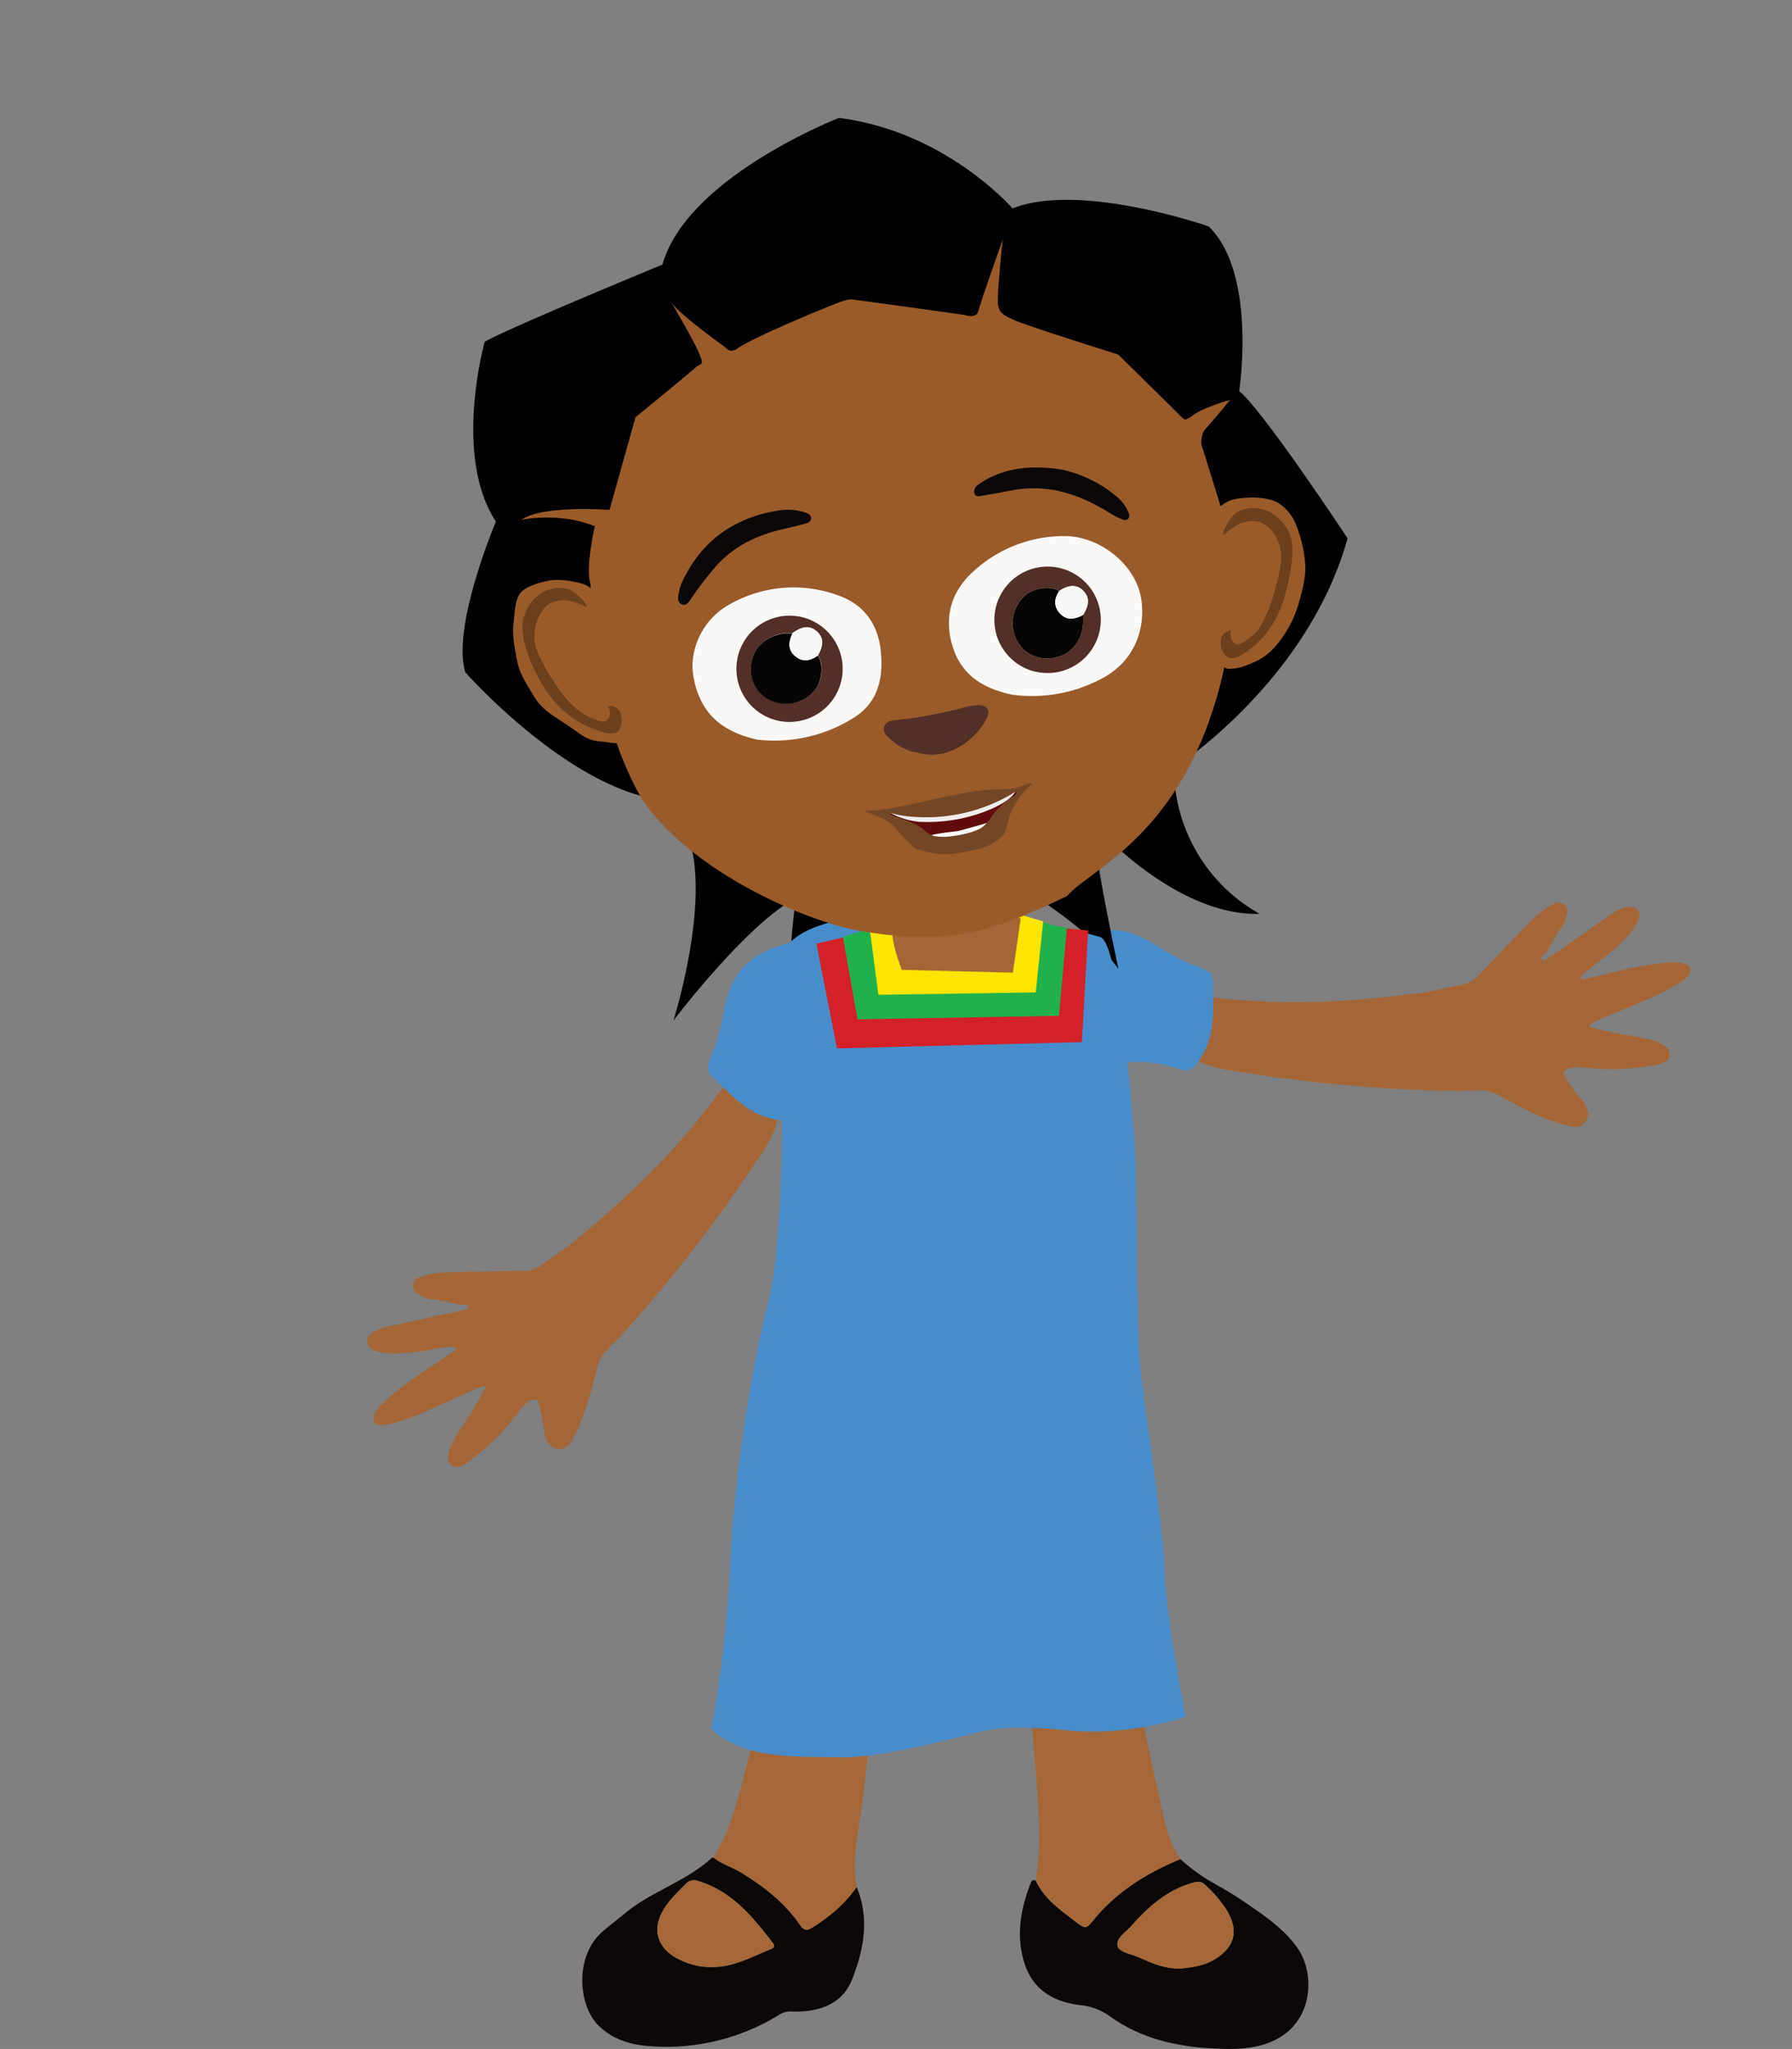 <svg id="Layer_5" data-name="Layer 5" xmlns="http://www.w3.org/2000/svg" viewBox="0 0 559.65 639.77"><rect x="0" y="0" width="559.65" height="639.77" fill="#808080" stroke="none"/><defs><style>.cls-1{fill:#0c0807;}.cls-2{fill:#a56737;}.cls-3{fill:#a46636;}.cls-4{fill:#488dcb;}.cls-5{fill:#d42027;}.cls-6{fill:#21b14b;}.cls-7{fill:#fde500;}.cls-8{fill:#9a5b2a;}.cls-9{fill:#6c401d;}.cls-10{fill:#faf8f7;}.cls-11{fill:#522f27;}.cls-12{fill:#060504;}.cls-13{fill:#600b0c;}.cls-14{fill:#f2ecec;}.cls-15{fill:#fff;}.cls-16{fill:#734725;}</style></defs><title>Akili-waving-5</title><g id="character"><path class="cls-1" d="M335.86,600c3.2,2.46,3.27,2.39,5.91-.79,7.24-8.71,16.55-14.45,26.89-18.71a55.72,55.72,0,0,0,9.93,7.26,129,129,0,0,1,12.55,7.83c5.21,3.62,10.36,7.37,14.08,12.67,5.67,8.06,5.16,24.07-8.77,29.5-5.79,2.26-11.84,2.17-17.87,1.85-11.44-.61-22.37-3.18-31.84-9.94a18.71,18.71,0,0,0-9.27-3.56c-8.39-1-15-4.75-17.61-13.37-2.55-8.36-1.16-16.5,1.92-24.46.27-.7.58-1.59,1.7-1.08C326.11,592.91,331.11,596.34,335.86,600Zm43.76,11.64c6-3.77,7.26-8.79,3.68-14.94a39.15,39.15,0,0,0-7-8.24c-1.24-1.19-2.49-.93-3.91-.54-7.91,2.22-13.72,7.44-19,13.37-1.74,2-5,4-4.35,6.34.56,2,4.32,2.46,6.7,3.54,3.84,1.75,7.69,3.55,12.85,3.52,3.32-.34,7.41-.79,11-3.06Z"/><path class="cls-1" d="M231.48,584.7c7.17,4.4,13.68,9.49,18.48,16.5,1.12,1.63,2.16,1.67,3.72.68,5.38-3.41,10.22-7.38,13.85-12.7,4.14,9.89,2.22,19.73-1.47,29-3.1,7.76-10.41,10.1-18.43,9.91a6.8,6.8,0,0,0-4,.83,66.91,66.91,0,0,1-40.33,10c-6.24-.4-12-2-16.63-6.71-5.93-6-7.63-21.8,2.16-29.65,2.35-1.89,4.69-3.8,7-5.67,8.2-6.51,18.6-9.57,26.4-16.71.13-.12.39-.09.58-.14C225.44,582.08,228.67,583,231.48,584.7Zm9.36,23.86c.94-.37,1.21-1,.53-1.85-6.28-8.19-12.74-16.11-23.19-19.33a3.5,3.5,0,0,0-4.05.88c-2.5,2.6-5.18,5-7,8.18-4.17,7.11-.81,12.83,5.56,15.66A21.89,21.89,0,0,0,223,614.2C229.42,614.08,235,610.9,240.84,608.56Z"/><path class="cls-2" d="M323.48,587.19c2.63,5.72,7.63,9.15,12.38,12.8,3.2,2.46,3.27,2.39,5.91-.79,7.24-8.71,16.55-14.45,26.89-18.71-3.92-5.16-4.8-11.42-6.2-17.47-1.83-7.94-3.48-15.91-5.2-23.87-6.06.42-12.07,1.58-18.19,1.18-5.57-.35-11.15-.65-16.73-1,.86,11.13,2.1,22.23,2.15,33.41A78.57,78.57,0,0,1,323.48,587.19Z"/><path class="cls-2" d="M222.85,580c2.59,2.1,5.82,3,8.63,4.72,7.17,4.4,13.68,9.49,18.48,16.5,1.12,1.63,2.16,1.67,3.72.68,5.38-3.41,10.22-7.38,13.85-12.7-1.67-8.91.71-17.55,1.77-26.28.62-5.07,1.2-10.15,1.79-15.23-12.24,1.14-24.41,1.11-36.41-2-2.52,8.89-4.34,18-7.83,26.6C225.75,575,224.15,577.39,222.85,580Z"/><path class="cls-2" d="M368.58,614.68c3.33-.33,7.42-.78,11-3,6-3.77,7.26-8.79,3.68-14.94a39.15,39.15,0,0,0-7-8.24c-1.24-1.19-2.49-.93-3.91-.54-7.91,2.22-13.72,7.44-19,13.37-1.74,2-5,4-4.35,6.34.56,2,4.32,2.46,6.7,3.54C359.57,612.91,363.42,614.71,368.58,614.68Z"/><path class="cls-2" d="M222.9,614.2c6.52-.12,12.1-3.3,17.94-5.64.94-.37,1.21-1,.53-1.85-6.28-8.19-12.74-16.11-23.19-19.33a3.5,3.5,0,0,0-4.05.88c-2.5,2.6-5.18,5-7,8.18-4.17,7.11-.81,12.83,5.56,15.66A21.94,21.94,0,0,0,222.9,614.2Z"/><path class="cls-3" d="M118.7,439c6.6-6.6,14.21-11,23.34-17.3.5-.34.32-1.23-.29-1.21-5.92.22-17.79,3.9-25.28,1a3,3,0,0,1-1.79-2.83c0-2.15,2.88-3.29,5.13-4.18l23.79-5.12c1.77-.55,2.88-.46,2.74-1.51s-2-.22-2.79-.4a64.08,64.08,0,0,0-9.69-1.9,17.9,17.9,0,0,1-4.06-2,2.87,2.87,0,0,1,.14-4.05,2.8,2.8,0,0,1,1-.6c3.58-1.49,7.57-1.63,11.45-1.74,6-.18,12.07-.13,18-.29,3.13-.09,5.63.32,8.44-1.68,3.53-2.5,8.45-5.82,11.76-8.6,16.86-14.17,28.68-25.37,42.36-43.18,2.63-3.42,5.5-8.24,9.81-8a9,9,0,0,1,4.4,1.67,12.13,12.13,0,0,1,5.53,7.88c1.32,7.05-3.58,13.4-7.83,19.7A458.22,458.22,0,0,1,194,417c-2.73,3-6.26,5.49-7.32,9.42-2.15,7.93-4.1,16.89-8.64,24.13a4,4,0,0,1-5.33,1.47c-1.76-1-2.49-3-2.76-5a67.19,67.19,0,0,0-1.86-9.43c-1.31-2.05-4.78,1.19-6.42,3.54a66.81,66.81,0,0,1-13.26,13.66c-2.47,2-5.47,4.64-7.75,2.47-1.25-1.19-.62-3.82,0-5.44a40.91,40.91,0,0,1,3.37-6,133.91,133.91,0,0,0,7.61-12.58c-.27-1.42-7.84,2.8-17.89,7.13-.68.29-15,6.92-16.87,3.75C116.05,442.74,117.56,440.09,118.7,439Z"/><path class="cls-4" d="M264.05,324.9a15.62,15.62,0,0,1-2.68,4.58c-2.31,2.84.49,1.61-2.51,4.33a40.42,40.42,0,0,0-9.23,12.95,6.68,6.68,0,0,1-1.87,2.7,6.41,6.41,0,0,1-3.24.42c-5.88-.53-9.83-2.64-14.2-6.23-2.53-2.15-4.72-4.44-7.14-6.7-1.18-1.1-2.15-2.1-2.11-3.7a14.9,14.9,0,0,1,1.17-3.85c2.24-5,2.94-9.22,4-14.56,1.19-5.87,3.06-10.19,7-13.91a26.72,26.72,0,0,1,9.57-5.37c4.28-1.49,2.13-.81,6.65-.26a16.55,16.55,0,0,1,11.58,6.43,27.16,27.16,0,0,1,3.14,7,25.35,25.35,0,0,1,1.79,8.24A24.59,24.59,0,0,1,264.05,324.9Z"/><path class="cls-3" d="M523.09,300.46c-9.33.34-17.77,2.89-28.57,5.32-.58.13-1.12-.6-.69-1,4.25-4.19,15-10.38,18-17.84a3,3,0,0,0-.82-3.24c-1.6-1.48-4.38-.12-6.56.92l-20,13.94c-1.6.89-2.29,1.8-3,1s1.21-1.63,1.61-2.31a63.94,63.94,0,0,1,5.15-8.41,17.27,17.27,0,0,0,1.32-4.32,2.84,2.84,0,0,0-3.06-2.64,2.94,2.94,0,0,0-1.12.32c-3.53,1.61-6.34,4.44-9.06,7.22-4.17,4.25-8.32,8.75-12.48,13-2.2,2.23-3.61,4.33-7,5-4.23.88-10,2.24-14.3,2.76-21.85,2.71-38.1,3.75-60.46,1.64-4.3-.4-9.77-1.58-12.51,1.77a8.88,8.88,0,0,0-1.77,4.35,12.15,12.15,0,0,0,2,9.43c4.29,5.8,12.23,6.53,19.75,7.67a462,462,0,0,0,66.12,5.61c4.07,0,8.28-.86,11.87,1.08,7.26,3.83,15.16,8.48,23.6,10.07a4,4,0,0,0,4.72-2.92c.45-2-.46-3.83-1.78-5.4a67.18,67.18,0,0,1-5.69-7.81c-.6-2.34,4.09-2.68,7-2.29a66.47,66.47,0,0,0,19-.41c3.11-.46,7.12-.85,7.08-4,0-1.72-2.38-3.06-4-3.73a40.45,40.45,0,0,0-6.67-1.59,139,139,0,0,1-14.41-3c-.85-1.18,7.4-3.85,17.38-8.27.69-.29,15.32-6.34,14.23-9.76C527.67,301.09,524.7,300.4,523.09,300.46Z"/><path class="cls-4" d="M336.36,333.22a15.46,15.46,0,0,0,5.19,1.15c3.65.25,6.57-2.38,10.61-2.73a40.85,40.85,0,0,1,15.78,2.05,6.64,6.64,0,0,0,3.24.48,6.45,6.45,0,0,0,2.51-2.09c3.61-4.67,4.76-9,5.1-14.64.19-3.32,0-6.48,0-9.79,0-1.62-.08-3-1.27-4.12a15.2,15.2,0,0,0-3.62-1.77c-5.16-1.72-8.77-4.12-13.43-6.95-5.12-3.12-9.56-4.71-15-4.33A26.63,26.63,0,0,0,335,293.87a29.69,29.69,0,0,0-10.45,8.52,16.6,16.6,0,0,0-3.17,12.84,26.79,26.79,0,0,0,3,7,25.13,25.13,0,0,0,4.81,6.92A24.61,24.61,0,0,0,336.36,333.22Z"/><path d="M306.68,270.15s30.9,15.75,42.62,32.44c0,0-7.54-35.06-7.85-45.36,0,0,25.22,28.86,51.94,28.12a52.27,52.27,0,0,1-26.76-45.5S408.37,213,420.85,168.1c0,0-26.19-39.68-33.85-46,0,0,5.67-36.6-9.52-51.4,0,0-40-14-61.28-5.62,0,0-20.67-24-54.19-28.26,0,0-47.37,18.39-55.13,45.8,0,0-48.51,20-55.51,24.11,0,0-10,35.62,3.51,56.12,0,0-13.92,32.83-9.57,47.05,0,0,28.91,32.73,57,39.13s8,69.64,8,69.64,22.76-30.05,38.27-38.26c0,0-2.82,19.06-2,37.05C246.65,317.47,271.07,268.47,306.68,270.15Z"/><path class="cls-4" d="M370.32,536.09s-17.55,6.1-36.39,4.25-24.2-.37-27.71.37-30.29,8.31-43.59,8-30.3.92-40.46-8.87a392.37,392.37,0,0,0,5.91-51.72c1.3-28.26,7-63,11.83-81.28s4.43-65.94,4.43-65.94-5.43-34.07.37-44c6.28-10.71,29.18-12,50.61-11.82s42.67,5.73,48.4,7.58,10,54.86,10.71,65.57.19,55.42,1.85,70.38,6.83,46.36,7.39,61.88S370.32,536.09,370.32,536.09Z"/><polygon class="cls-5" points="254.96 294.67 266.32 292.02 333.31 289.93 339.84 290.54 337.87 325.39 261.4 327.36 254.96 294.67"/><path class="cls-6" d="M263.24,292.51l8.9-2.74L325.8,288c1.2.06,3.57,1.23,3.69,1.1l3.7.62-2.46,27.46-62.93,1.11Z"/><polygon class="cls-7" points="271.59 289.77 283.5 286.26 319.15 285.74 325.8 287.71 323.46 309.88 274.32 310.62 271.59 289.77"/><path class="cls-3" d="M316.32,303.72l2.46-17s-5.66-.73-7.63-5.54-4.56-10.83-17-10.34c-12,.47-9,5.78-9.54,8a53.47,53.47,0,0,0-.93,5.64s0,3.42-4.06,4.52c-3,.83,2,13.83,2,13.83Z"/><path class="cls-8" d="M381.79,159.93l-6.63-21.33s-.2-3,1.31-4.64,7.73-9.1,7.73-9.1-9.42,2.54-12.35,5.4c-1.21.34-1.46,1.43-3-.19s-19.64-19.37-19.64-19.37-28.78-9-32.76-10.87-5-2.52-4.81-7.16,1.21-15.89,1.56-18c0,0-7,19.63-7.59,22.27s-3.64,1.57-4.36,1.41-34.53-4.79-34.53-4.79-1.17-.39-4.2.68-28.37,11.44-32.55,14.81c-1.56.77-2.38.48-3-.19s-14-9.9-17.3-14.42c0,0,8.48,14.3,9.11,17.1,1.31,2.57-.79,2.34-1.32,3s-19,15.76-19,15.76l-8.1,28.92s-21-1.62-27.48,3.09c0,0,11.57-2.55,22.9,2,0,0-3.08,12.94-1.36,18.16,1,34.57,9,54.84,16.23,67.35,14.65,21.27,47.07,36.23,65.8,40.49,28.33,5,41.27,1.83,66.82-10.54,7.29-8.7,37.47-19.25,49-70.9Z"/><path class="cls-8" d="M388.45,208.05c-1.75.63-4.45,1-5.54.64-1.58-.66-2.65-2.66-3.65-4-4.48-6.38-4.36-14.79-4.09-22.57l.28-7.12a40.75,40.75,0,0,1,1.12-9.4,14.32,14.32,0,0,1,5.2-8c2.67-1.81,4.57-2,7.8-2.19,2.82-.2,7.15.12,9.58,1.61a13.51,13.51,0,0,1,5.44,6.45,40.74,40.74,0,0,1,3,12.24c.37,3.87-.74,8.16-1.77,11.9A35.47,35.47,0,0,1,399,201C395.66,205.15,392.76,206.48,388.45,208.05Z"/><path class="cls-9" d="M390.55,162.77a9.47,9.47,0,0,0-3.73.9,25.44,25.44,0,0,0-4.71,3.47c-.31-1.39.59-2.61,1.7-4.49a8,8,0,0,1,2.07-2.35,9,9,0,0,1,4.41-1.59c4.89-.53,9.35,2.36,11.82,6.64s1.47,9.78.6,14.63c-2.07,11.59-6.75,18.54-12,22.41-.23.16-4.77,4.28-7.23,2.84a4.15,4.15,0,0,1-.86-.76,6.09,6.09,0,0,1-1.42-4.31,3.72,3.72,0,0,1,3.23-3.36c-.38,1.67-.09,3.41,1.45,4.18a2.94,2.94,0,0,0,1.5.09,17.42,17.42,0,0,0,2.91-2c2.44-1.69,3.22-3.15,4.54-5.78a37.58,37.58,0,0,0,2.29-5.54c1.2-3.9,2.8-9,3-13.56s-2.63-10.1-7.2-11.24A6.48,6.48,0,0,0,390.55,162.77Z"/><path class="cls-8" d="M188.16,231.59c1.87.12,4.69.88,5.59.14,1.34-1.07,1.84-3.25,2.4-4.87,2.53-7.37.08-15.41-2.37-22.81l-2.22-6.74a41.05,41.05,0,0,0-3.66-8.73c-1.66-2.7-2.68-5.2-5.69-6.18s-7.8-1.78-10.94-1.07c-2.76.6-6.69,1.56-8.59,3.64s-1.9,6.41-2.29,9.39c-.53,4.12.39,8.15,1.15,12.22.73,3.83,3.37,7.76,5.35,11.08,2.74,4.46,6.92,6.37,11.2,9.37S183.56,231.27,188.16,231.59Z"/><path class="cls-9" d="M173.83,187.71a9.16,9.16,0,0,1,3.83-.15,25.66,25.66,0,0,1,5.49,2c-.09-1.43-1.3-2.34-2.88-3.84a8.08,8.08,0,0,0-2.69-1.7,9.14,9.14,0,0,0-4.67-.29c-4.86.85-8.29,4.87-9.49,9.65s1.73,12.28,3.91,16.7c5.2,10.55,11.91,15.24,18,17.48.28.06,5.77,2.79,7.73.73a3.62,3.62,0,0,0,.58-1,6,6,0,0,0,.17-4.53,3.71,3.71,0,0,0-4-2.33c.84,1.49,1,3.26-.23,4.42a2.82,2.82,0,0,1-1.4.5,20.2,20.2,0,0,1-10.41-6.18,36.48,36.48,0,0,1-3.72-4.69c-2.24-3.41-5.18-7.84-6.63-12.21s.21-11.41,4.29-13.78A6.2,6.2,0,0,1,173.83,187.71Z"/><path class="cls-10" d="M297.18,200.73c-2.2-8.37,0-15.87,6.26-21.78a41.62,41.62,0,0,1,28.72-11.55c10.77-.17,21.88,8.23,24.06,18.64,1.73,8.29-.7,19.44-11.49,25.49a46.23,46.23,0,0,1-28.6,5.39C305.29,214.64,299.47,209.39,297.18,200.73Z"/><path class="cls-10" d="M216.55,211.11c-1.4-8.32,2.94-17.68,11-22.21A40.31,40.31,0,0,1,262,186c7.59,2.7,12.07,8.66,13,16.77,1,8.57-.53,16.52-8.52,21.45a46.58,46.58,0,0,1-30,6.72C224.38,228.28,218.33,221.67,216.55,211.11Z"/><path class="cls-11" d="M310.94,189.94a16.62,16.62,0,1,1,12.63,19.82l-.15,0A16.64,16.64,0,0,1,310.94,189.94Zm27.37-5.46c-2-2-4.38-2-7.52.05-2.69-1.72-8.14-.94-10.77,1.51a11.7,11.7,0,0,0-2.45,14c2.57,4.62,7.52,6.57,12.92,5.06,4.72-1.31,8-6.18,7.76-11.57,0-.49,0-1,0-1.49C340.26,188.84,340.29,186.48,338.31,184.48Z"/><path class="cls-12" d="M330.79,184.53c-2.69-1.72-8.14-.94-10.77,1.51a11.7,11.7,0,0,0-2.45,14c2.57,4.62,7.52,6.57,12.92,5.06,4.72-1.31,8-6.18,7.76-11.57,0-.49,0-1,0-1.49-2.46,1.29-4.94,1.9-7.09-.4S329.19,187,330.79,184.53Z"/><path class="cls-10" d="M330.79,184.53c-1.59,2.45-1.81,4.89.3,7.11s4.66,1.68,7.09.39c2.05-3.19,2.08-5.56.1-7.56S333.92,182.48,330.79,184.53Z"/><path class="cls-11" d="M230.63,213.4a16.59,16.59,0,1,1,20.52,11.38l-.09,0a16.51,16.51,0,0,1-20.41-11.33Zm16.91-15.69-1.5,0c-5.41.07-10,3.59-11.14,8.36-1.24,5.47,1,10.32,5.76,12.59a11.66,11.66,0,0,0,13.87-3.19c2.31-2.75,2.77-8.28.92-10.83,1.89-3.23,1.78-5.63-.34-7.51s-4.52-1.68-7.6.54Z"/><path class="cls-12" d="M255.4,204.7c1.85,2.55,1.38,8.07-.93,10.83a11.66,11.66,0,0,1-13.87,3.19c-4.75-2.31-7-7.15-5.75-12.59,1.08-4.77,5.74-8.28,11.13-8.36l1.5,0c-1.15,2.52-1.63,5,.78,7.08S253.07,206.4,255.4,204.7Z"/><path class="cls-10" d="M255.4,204.7c-2.35,1.72-4.79,2.05-7.11.08s-1.94-4.54-.78-7.08c3.08-2.22,5.44-2.38,7.53-.51S257.27,201.46,255.4,204.7Z"/><path class="cls-13" d="M317,248.48s1.51-2.11-.91-.51a52.9,52.9,0,0,1-32.59,6.93,27.89,27.89,0,0,1-5.2-1c-.49-.06-.6.42.21.74s8,2.45,10.21,4.71,5.42,1.94,6.17,2,7.57-.5,11.61-2.72C310.26,255.87,309.74,252.84,317,248.48Z"/><path class="cls-14" d="M317.27,246.66s-.18,2.74-8.29,6.2a50.66,50.66,0,0,1-22.13,3.73,23.51,23.51,0,0,1-9-2.87Z"/><path class="cls-15" d="M308.11,257s-7.59,2.25-9.17,2.52-8.51.78-10.6,2.19S305.64,264.47,308.11,257Z"/><path class="cls-16" d="M270,253.14c2.64,1.42,6.57,2.18,9.65,5.35.93,1,2.37,3.07,3.42,3.85.83.63,1.95,2.26,2.93,2.63a26.53,26.53,0,0,0,10.32,1.72c2.69-.06,5.32-.84,7.92-1.27a16.78,16.78,0,0,0,8-3.62,5.71,5.71,0,0,0,1.26-1.38,9,9,0,0,0,1-2.85,23.77,23.77,0,0,1,7.61-12.63.27.27,0,0,0,0-.39.29.29,0,0,0-.29-.08l-3.67,1.29a9,9,0,0,1-1.91.43,35.27,35.27,0,0,1-4.59.31,44.49,44.49,0,0,0-6.42.44c-2.92.41-8.55,1.52-11.41,2.14C284.72,251,277.41,253.11,270,253.14Zm8.24.74a28.59,28.59,0,0,0,5.2,1A53,53,0,0,0,316,247.93c2.42-1.6.91.52.91.52-7.24,4.35-6.73,7.38-10.51,10.11-4.05,2.23-10.89,2.77-11.61,2.72s-4,.3-6.18-2-9.41-4.41-10.21-4.71S277.76,253.83,278.25,253.88Z"/><path class="cls-11" d="M286.5,235c9.1,2.78,17.95-3.66,21.49-10.41,1.49-2.83.35-4.54-2.81-4.41a13.75,13.75,0,0,0-3,.44A139.77,139.77,0,0,1,280,224.82c-1.49.17-3.21.3-3.81,2-.64,1.84.78,3,2,4.07A15.73,15.73,0,0,0,286.5,235Z"/><path class="cls-1" d="M332,146.68c-8.12-1.27-16.62-1.22-24.55,3.37a21.09,21.09,0,0,0-2,1.37,2.41,2.41,0,0,0-1.14,2.6c.41,1.28,1.63.89,2.59.73q4.75-.8,9.49-1.69c11.16-2.05,21,1.37,30.28,7.19a20.32,20.32,0,0,0,3.21,1.66c.77.31,1.75.93,2.48,0s.12-1.76-.24-2.57c-1.21-2.67-3.47-4.45-5.7-6.11A41.27,41.27,0,0,0,332,146.68Z"/><path class="cls-1" d="M212.38,183.44c-.5,2.19-1.24,4.44.45,5.23,1.85.88,2.73-1.53,3.72-2.79a115.85,115.85,0,0,1,7.24-9.3c5.8-6.38,13.21-9.72,21.45-11.52,2.07-.46,4.13-1,6.17-1.52.86-.23,1.88-.59,1.9-1.67s-1-1.58-2-1.89a17.67,17.67,0,0,0-8.36-.55c-13.67,2.24-23.77,9.38-29.79,22A13.17,13.17,0,0,0,212.38,183.44Z"/></g></svg>